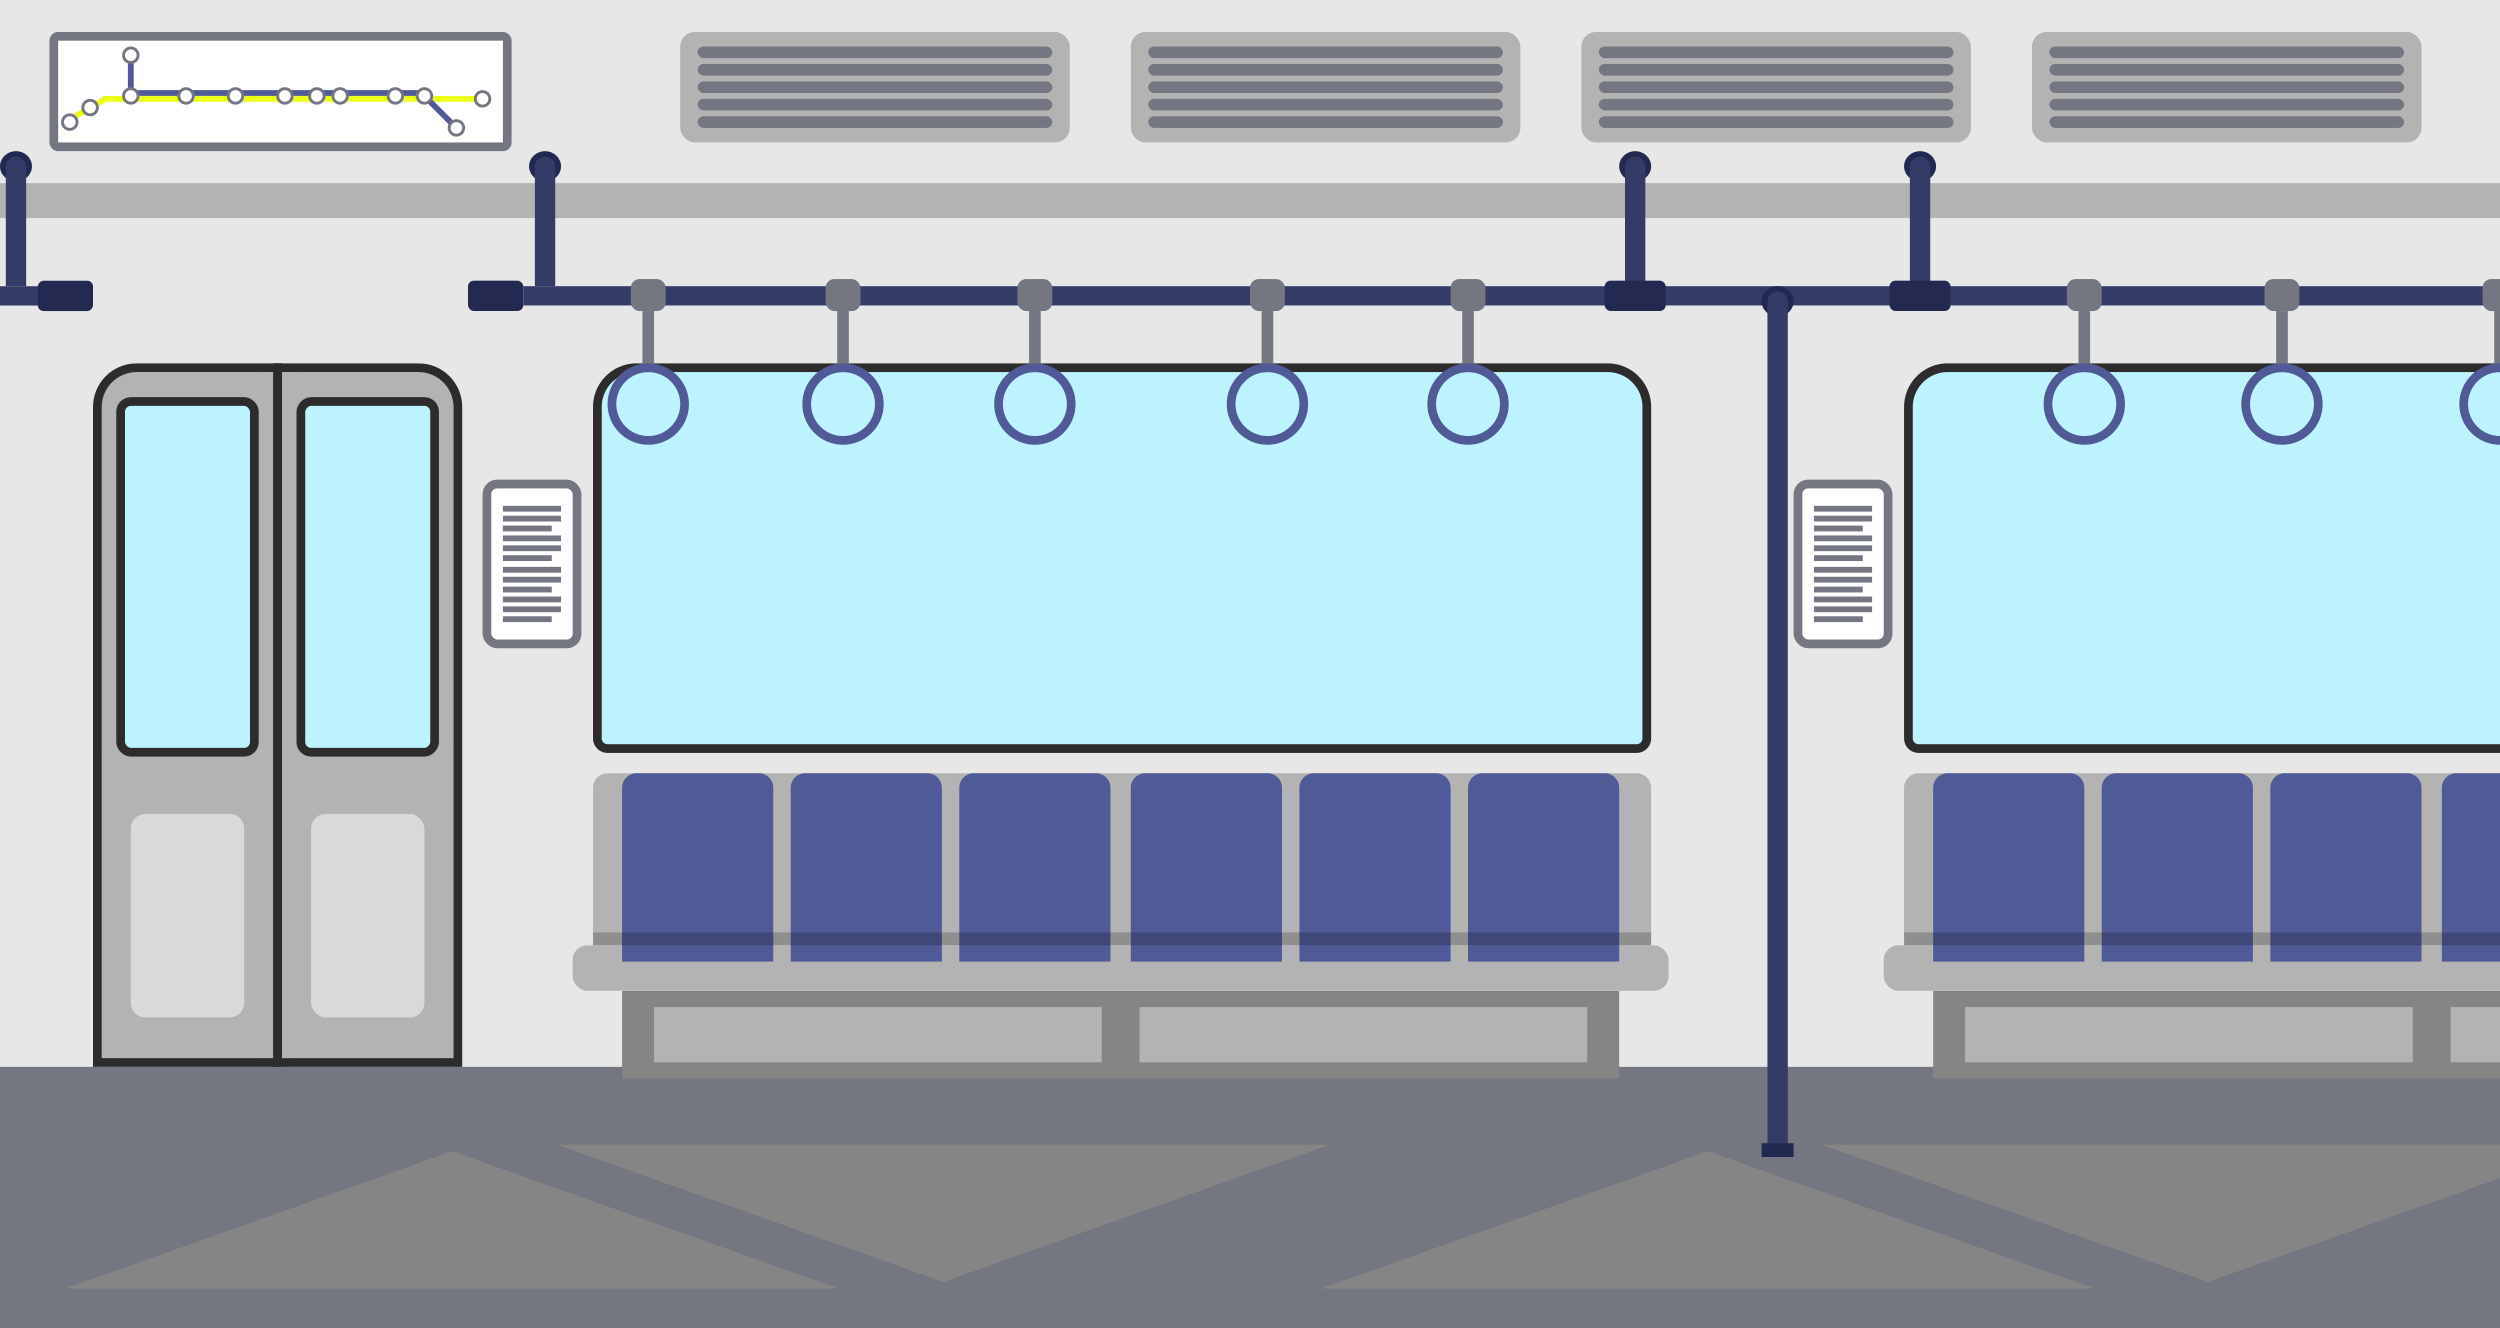<svg xmlns="http://www.w3.org/2000/svg" width="860" height="457" fill="none" viewBox="0 0 860 457">
  <rect x="0" y="0" width="860" height="457" fill="#333333" stroke="none"/>
  <g clip-path="url(#a)">
    <path fill="#E7E7E7" d="M0 0h860v457H0z"/>
    <path fill="#747681" d="M0 367h860v90H0z"/>
    <path fill="#858585" d="m155.5 396 132.935 47.25H22.565L155.5 396Zm432 0 132.935 47.25h-265.87L587.5 396Zm-263 45-132.935-47.25h265.87L324.5 441Zm435 0-132.935-47.25h265.87L759.5 441Z"/>
    <path fill="#BCF3FF" stroke="#2C2C2C" stroke-width="3" d="M553 126.5H219c-7.456 0-13.5 6.044-13.5 13.5v114a3.5 3.5 0 0 0 3.5 3.5h354a3.5 3.5 0 0 0 3.5-3.5V140c0-7.456-6.044-13.5-13.5-13.5Zm433 0H670c-7.456 0-13.5 6.044-13.5 13.5v114a3.5 3.5 0 0 0 3.5 3.5h336a3.5 3.5 0 0 0 3.5-3.5V140c0-7.456-6.044-13.5-13.5-13.5Z"/>
    <path fill="#858585" d="M214 340.84h343V371H214z"/>
    <path fill="#B3B3B3" d="M225 346.426h154v18.989H225zm167 0h154v18.989H392z"/>
    <rect width="377" height="15.638" x="197" y="325.202" fill="#B3B3B3" rx="5"/>
    <path fill="#B3B3B3" d="M204 271a5 5 0 0 1 5-5h354a5 5 0 0 1 5 5v54.202H204V271Z"/>
    <path fill="#4F5A97" d="M214 271a5 5 0 0 1 5-5h42a5 5 0 0 1 5 5v59.787h-52V271Zm175 0a5 5 0 0 1 5-5h42a5 5 0 0 1 5 5v59.787h-52V271Zm-117 0a5 5 0 0 1 5-5h42a5 5 0 0 1 5 5v59.787h-52V271Zm175 0a5 5 0 0 1 5-5h42a5 5 0 0 1 5 5v59.787h-52V271Zm-117 0a5 5 0 0 1 5-5h42a5 5 0 0 1 5 5v59.787h-52V271Zm175 0a5 5 0 0 1 5-5h42a5 5 0 0 1 5 5v59.787h-52V271Z"/>
    <path fill="#000" fill-opacity=".2" d="M204 320.734h364v4.468H204z"/>
    <path fill="#858585" d="M665 340.84h343V371H665z"/>
    <path fill="#B3B3B3" d="M676 346.426h154v18.989H676zm167 0h154v18.989H843z"/>
    <rect width="377" height="15.638" x="648" y="325.202" fill="#B3B3B3" rx="5"/>
    <path fill="#B3B3B3" d="M655 271a5 5 0 0 1 5-5h354c2.76 0 5 2.239 5 5v54.202H655V271Z"/>
    <path fill="#4F5A97" d="M665 271a5 5 0 0 1 5-5h42a5 5 0 0 1 5 5v59.787h-52V271Zm175 0a5 5 0 0 1 5-5h42a5 5 0 0 1 5 5v59.787h-52V271Zm-117 0a5 5 0 0 1 5-5h42a5 5 0 0 1 5 5v59.787h-52V271Zm58 0a5 5 0 0 1 5-5h42a5 5 0 0 1 5 5v59.787h-52V271Z"/>
    <path fill="#000" fill-opacity=".2" d="M655 320.734h364v4.468H655z"/>
    <rect width="31" height="55" x="167.5" y="166.5" fill="#fff" stroke="#747681" stroke-width="3" rx="3.5"/>
    <path stroke="#747681" stroke-width="2" d="M173 175h20m-20 10.2h20m-20-6.8h20m-20 10.2h20m-20-6.8h16.8M173 192h16.8m-16.8 4h20m-20 10.2h20m-20-6.8h20m-20 10.2h20m-20-6.8h16.8M173 213h16.8"/>
    <rect width="31" height="55" x="618.5" y="166.5" fill="#fff" stroke="#747681" stroke-width="3" rx="3.5"/>
    <path stroke="#747681" stroke-width="2" d="M624 175h20m-20 10.2h20m-20-6.8h20m-20 10.2h20m-20-6.8h16.8M624 192h16.8m-16.8 4h20m-20 10.2h20m-20-6.8h20m-20 10.2h20m-20-6.8h16.8M624 213h16.8"/>
    <path fill="#B3B3B3" d="M0 63h860v12H0z"/>
    <path fill="#333B66" d="M18 98.466h-37v6.638h37z"/>
    <rect width="19" height="10.431" fill="#232950" rx="2" transform="matrix(-1 0 0 1 32 96.569)"/>
    <ellipse cx="5.5" cy="5.216" fill="#222950" rx="5.5" ry="5.216" transform="matrix(-1 0 0 1 11 52)"/>
    <path fill="#333B66" d="M9 98.466v-41.07a3.5 3.5 0 0 0-7 0v41.07h7Zm171-.017h680v6.636H180z"/>
    <rect width="19" height="10.427" x="161" y="96.553" fill="#232950" rx="2"/>
    <ellipse cx="187.5" cy="57.214" fill="#222950" rx="5.5" ry="5.214"/>
    <path fill="#333B66" d="M184 98.45V57.395a3.5 3.5 0 1 1 7 0v41.053h-7Z"/>
    <ellipse cx="562.5" cy="57.214" fill="#222950" rx="5.5" ry="5.214"/>
    <ellipse cx="660.5" cy="57.214" fill="#222950" rx="5.5" ry="5.214"/>
    <path fill="#333B66" d="M559 98.45V57.395a3.5 3.5 0 1 1 7 0v41.053h-7Z"/>
    <ellipse cx="611.5" cy="103.663" fill="#222950" rx="5.5" ry="5.214"/>
    <path fill="#333B66" d="M608 395.156V103.845a3.5 3.5 0 1 1 7 0v291.311h-7ZM657 98.45V57.395a3.5 3.5 0 1 1 7 0v41.053h-7Z"/>
    <path fill="#222950" d="M606 393.26h11V398h-11z"/>
    <rect width="21" height="10.427" x="552" y="96.553" fill="#232950" rx="2"/>
    <rect width="21" height="10.427" x="650" y="96.553" fill="#232950" rx="2"/>
    <rect width="12" height="11" x="217" y="96" fill="#747681" rx="3"/>
    <path fill="#747681" d="M221 107h4v19h-4z"/>
    <circle cx="223" cy="139" r="12.5" stroke="#4F5A97" stroke-width="3"/>
    <rect width="12" height="11" x="350" y="96" fill="#747681" rx="3"/>
    <path fill="#747681" d="M354 107h4v19h-4z"/>
    <circle cx="356" cy="139" r="12.5" stroke="#4F5A97" stroke-width="3"/>
    <rect width="12" height="11" x="499" y="96" fill="#747681" rx="3"/>
    <path fill="#747681" d="M503 107h4v19h-4z"/>
    <circle cx="505" cy="139" r="12.5" stroke="#4F5A97" stroke-width="3"/>
    <rect width="12" height="11" x="284" y="96" fill="#747681" rx="3"/>
    <path fill="#747681" d="M288 107h4v19h-4z"/>
    <circle cx="290" cy="139" r="12.5" stroke="#4F5A97" stroke-width="3"/>
    <rect width="12" height="11" x="430" y="96" fill="#747681" rx="3"/>
    <path fill="#747681" d="M434 107h4v19h-4z"/>
    <circle cx="436" cy="139" r="12.5" stroke="#4F5A97" stroke-width="3"/>
    <rect width="12" height="11" x="711" y="96" fill="#747681" rx="3"/>
    <path fill="#747681" d="M715 107h4v19h-4z"/>
    <circle cx="717" cy="139" r="12.5" stroke="#4F5A97" stroke-width="3"/>
    <rect width="12" height="11" x="779" y="96" fill="#747681" rx="3"/>
    <path fill="#747681" d="M783 107h4v19h-4z"/>
    <circle cx="785" cy="139" r="12.5" stroke="#4F5A97" stroke-width="3"/>
    <rect width="12" height="11" x="854" y="96" fill="#747681" rx="3"/>
    <path fill="#747681" d="M858 107h4v19h-4z"/>
    <circle cx="860" cy="139" r="12.5" stroke="#4F5A97" stroke-width="3"/>
    <rect width="134" height="38" x="234" y="11" fill="#B3B3B3" rx="5"/>
    <rect width="122" height="4" x="240" y="40" fill="#747681" rx="2"/>
    <rect width="122" height="4" x="240" y="28" fill="#747681" rx="2"/>
    <rect width="122" height="4" x="240" y="16" fill="#747681" rx="2"/>
    <rect width="122" height="4" x="240" y="34" fill="#747681" rx="2"/>
    <rect width="122" height="4" x="240" y="22" fill="#747681" rx="2"/>
    <rect width="134" height="38" x="544" y="11" fill="#B3B3B3" rx="5"/>
    <rect width="122" height="4" x="550" y="40" fill="#747681" rx="2"/>
    <rect width="122" height="4" x="550" y="28" fill="#747681" rx="2"/>
    <rect width="122" height="4" x="550" y="16" fill="#747681" rx="2"/>
    <rect width="122" height="4" x="550" y="34" fill="#747681" rx="2"/>
    <rect width="122" height="4" x="550" y="22" fill="#747681" rx="2"/>
    <rect width="134" height="38" x="699" y="11" fill="#B3B3B3" rx="5"/>
    <rect width="122" height="4" x="705" y="40" fill="#747681" rx="2"/>
    <rect width="122" height="4" x="705" y="28" fill="#747681" rx="2"/>
    <rect width="122" height="4" x="705" y="16" fill="#747681" rx="2"/>
    <rect width="122" height="4" x="705" y="34" fill="#747681" rx="2"/>
    <rect width="122" height="4" x="705" y="22" fill="#747681" rx="2"/>
    <rect width="134" height="38" x="389" y="11" fill="#B3B3B3" rx="5"/>
    <rect width="122" height="4" x="395" y="40" fill="#747681" rx="2"/>
    <rect width="122" height="4" x="395" y="28" fill="#747681" rx="2"/>
    <rect width="122" height="4" x="395" y="16" fill="#747681" rx="2"/>
    <rect width="122" height="4" x="395" y="34" fill="#747681" rx="2"/>
    <rect width="122" height="4" x="395" y="22" fill="#747681" rx="2"/>
    <rect width="156" height="38" x="18.5" y="12.5" fill="#fff" stroke="#747681" stroke-width="3" rx="1.5"/>
    <rect width="102" height="2" x="44" y="31" fill="#4F5A97" rx="1"/>
    <rect width="133" height="2" x="35" y="33" fill="#ECFF14" rx="1"/>
    <rect width="19.777" height="2" x="145.414" y="31" fill="#4F5A97" rx="1" transform="rotate(45 145.414 31)"/>
    <rect width="15" height="2" x="46" y="18" fill="#4F5A97" rx="1" transform="rotate(90 46 18)"/>
    <rect width="15" height="2" x="36.99" y="34.732" fill="#ECFF14" rx="1" transform="rotate(150 36.99 34.732)"/>
    <circle cx="64" cy="33" r="2.5" fill="#fff" stroke="#747681"/>
    <circle cx="45" cy="33" r="2.5" fill="#fff" stroke="#747681"/>
    <circle cx="45" cy="19" r="2.5" fill="#fff" stroke="#747681"/>
    <circle cx="31" cy="37" r="2.5" fill="#fff" stroke="#747681"/>
    <circle cx="24" cy="42" r="2.5" fill="#fff" stroke="#747681"/>
    <circle cx="81" cy="33" r="2.5" fill="#fff" stroke="#747681"/>
    <circle cx="98" cy="33" r="2.5" fill="#fff" stroke="#747681"/>
    <circle cx="109" cy="33" r="2.5" fill="#fff" stroke="#747681"/>
    <circle cx="117" cy="33" r="2.5" fill="#fff" stroke="#747681"/>
    <circle cx="136" cy="33" r="2.5" fill="#fff" stroke="#747681"/>
    <circle cx="146" cy="33" r="2.5" fill="#fff" stroke="#747681"/>
    <circle cx="157" cy="44" r="2.5" fill="#fff" stroke="#747681"/>
    <circle cx="166" cy="34" r="2.5" fill="#fff" stroke="#747681"/>
    <path fill="#B3B3B3" d="M35 258h59v106H35z"/>
    <path fill="#B3B3B3" d="M35 132h6v232h-6zm53-4h6v236h-6z"/>
    <path fill="#B3B3B3" d="M38 128h51v11H38z"/>
    <path stroke="#2C2C2C" stroke-width="3" d="M47 126.5h48.5v239h-62V140c0-7.456 6.044-13.5 13.5-13.5Z"/>
    <rect width="46" height="120.642" x="41.5" y="138.124" fill="#BCF3FF" stroke="#2C2C2C" stroke-width="3" rx="3.5"/>
    <path fill="#B3B3B3" d="M156 258H97v106h59z"/>
    <path fill="#B3B3B3" d="M156 132h-6v232h6zm-53-4h-6v236h6z"/>
    <path fill="#B3B3B3" d="M153 128h-51v11h51z"/>
    <path stroke="#2C2C2C" stroke-width="3" d="M144 126.5H95.5v239h62V140c0-7.456-6.044-13.5-13.5-13.5Z"/>
    <rect width="46" height="120.642" x="-1.5" y="1.5" fill="#BCF3FF" stroke="#2C2C2C" stroke-width="3" rx="3.5" transform="matrix(-1 0 0 1 148 136.624)"/>
    <path fill="#D9D9D9" d="M45 285a5 5 0 0 1 5-5h29a5 5 0 0 1 5 5v60a5 5 0 0 1-5 5H50a5 5 0 0 1-5-5v-60Z"/>
    <rect width="39" height="70" x="107" y="280" fill="#D9D9D9" rx="5"/>
  </g>
  <defs>
    <clipPath id="a">
      <path fill="#fff" d="M0 0h860v457H0z"/>
    </clipPath>
  </defs>
</svg>
